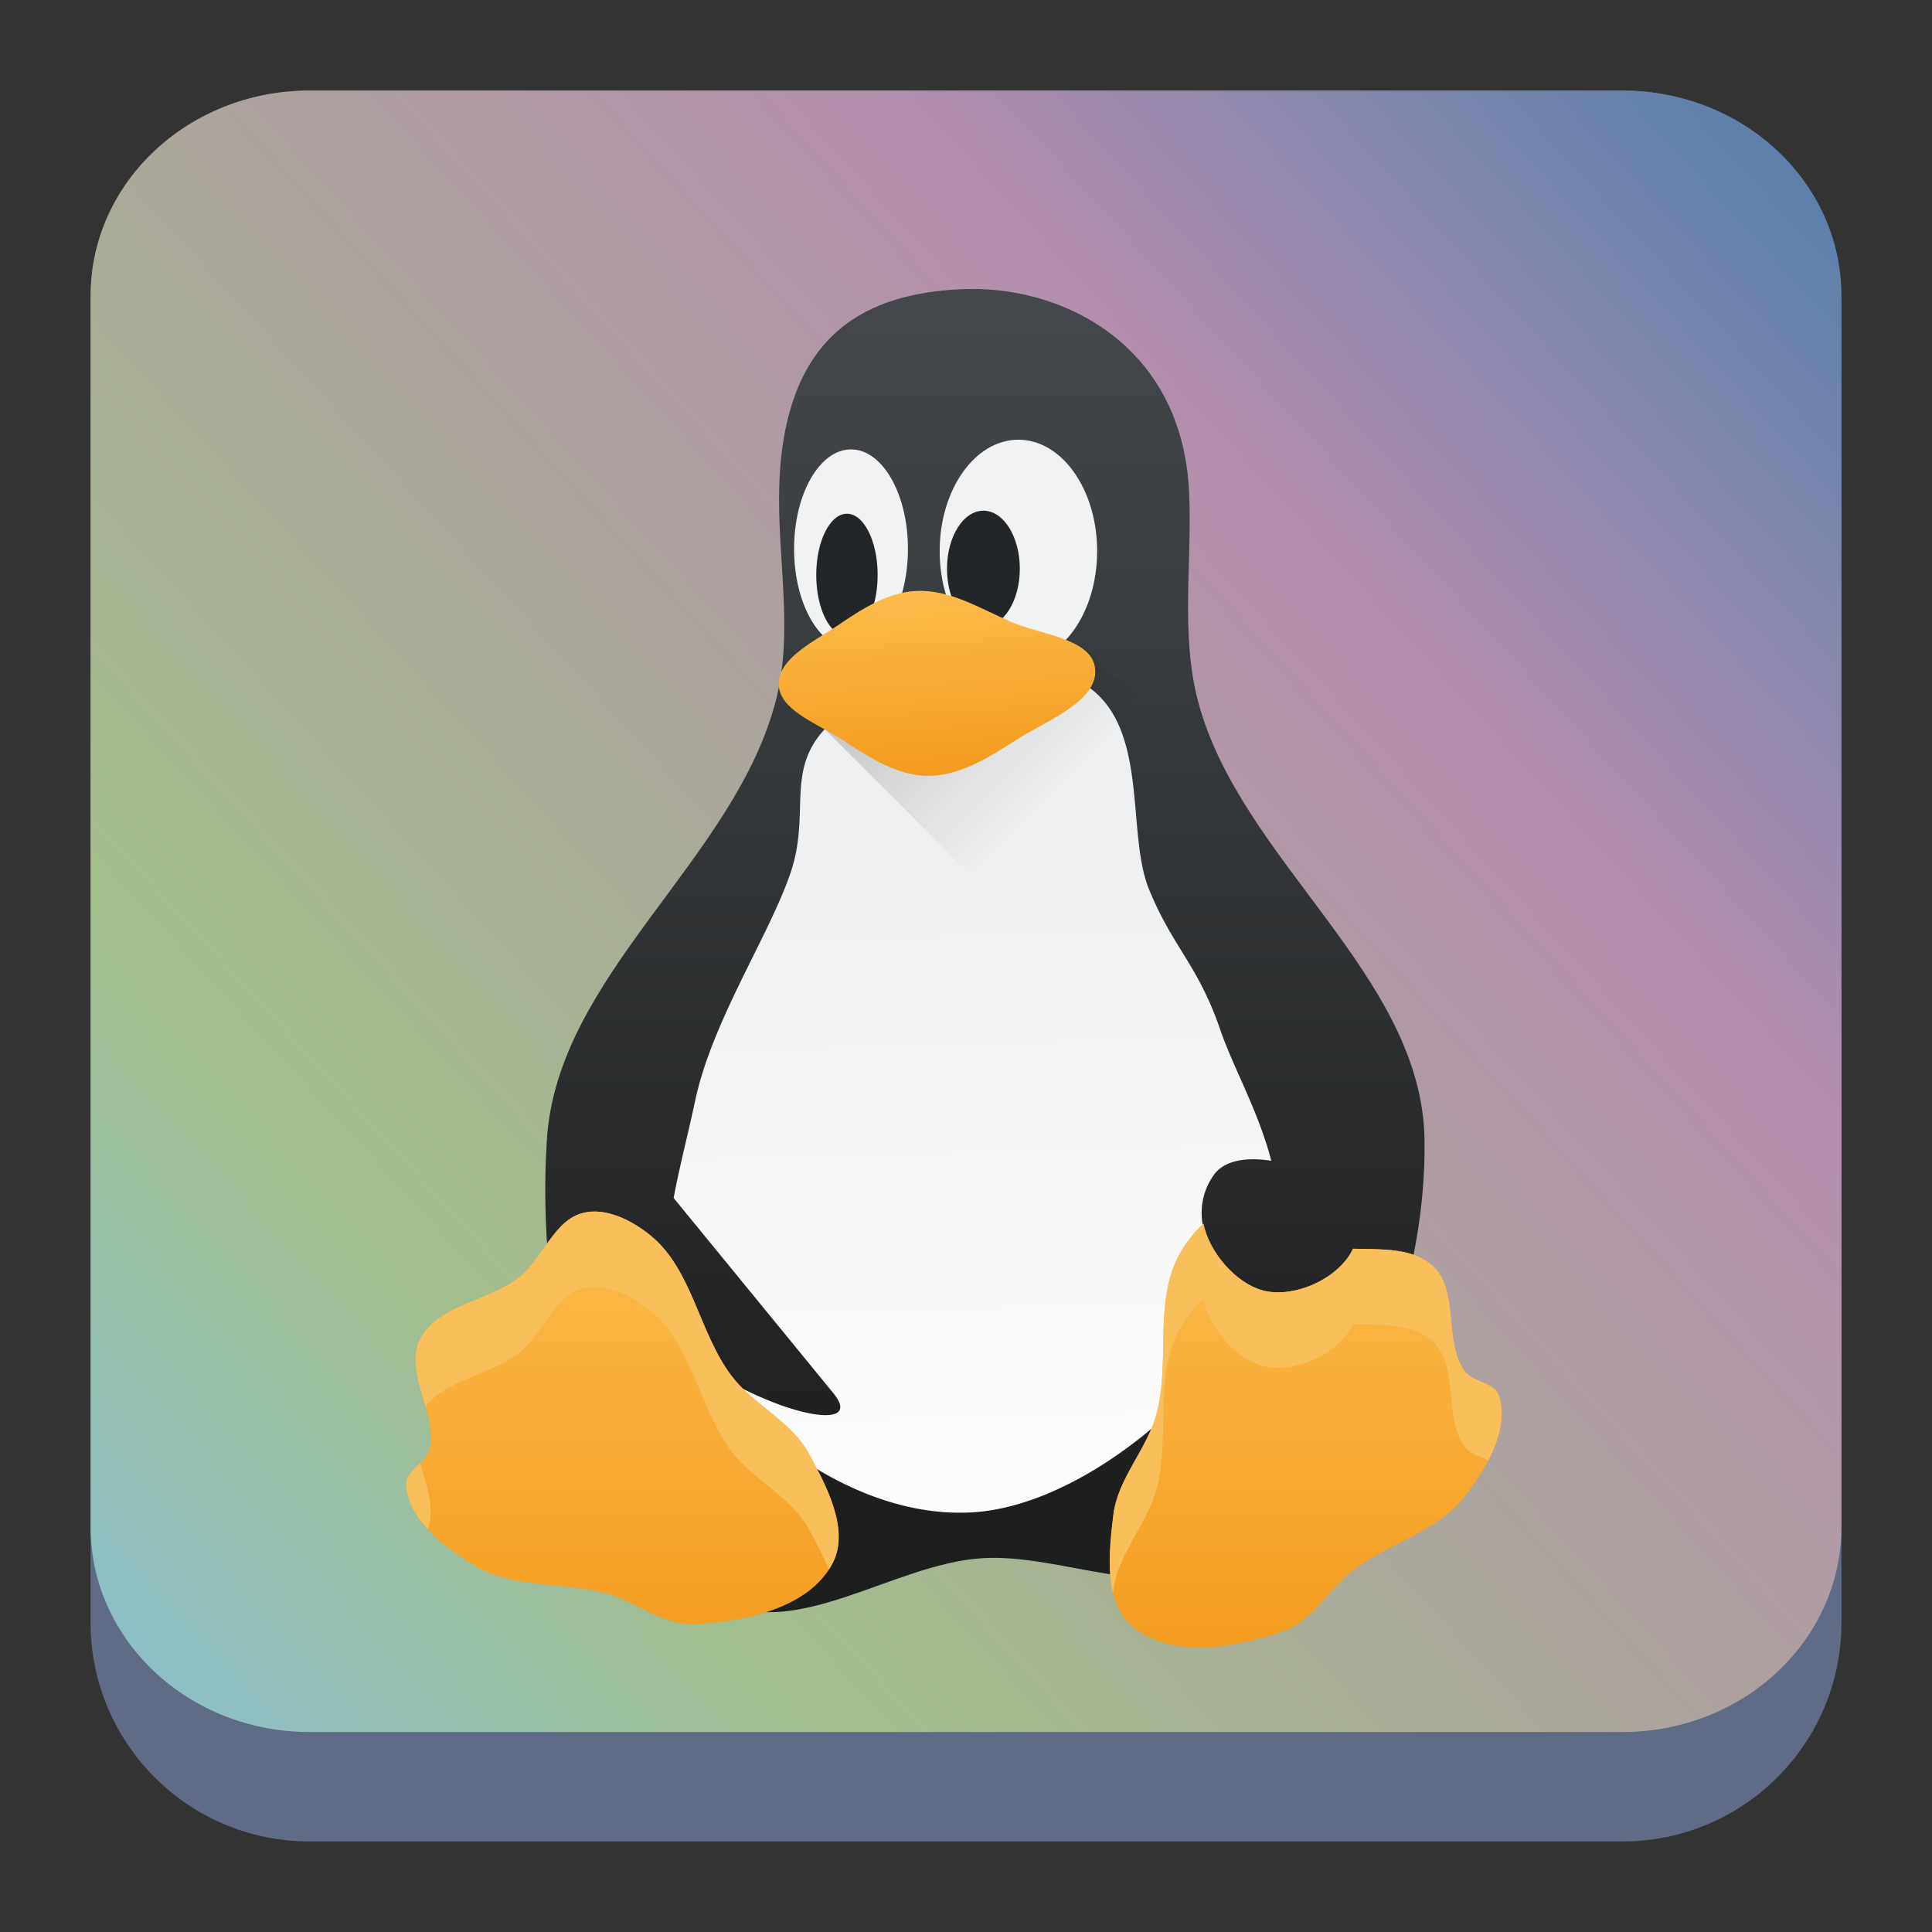 <?xml version="1.0" encoding="UTF-8" standalone="no"?>
<!-- Created with Inkscape (http://www.inkscape.org/) -->

<svg
   width="64"
   height="64"
   viewBox="0 0 64 64"
   id="svg4320"
   version="1.1"
   inkscape:version="1.2.1 (9c6d41e410, 2022-07-14)"
   sodipodi:docname="preferences-system-linux.svg"
   xmlns:inkscape="http://www.inkscape.org/namespaces/inkscape"
   xmlns:sodipodi="http://sodipodi.sourceforge.net/DTD/sodipodi-0.dtd"
   xmlns:xlink="http://www.w3.org/1999/xlink"
   xmlns="http://www.w3.org/2000/svg"
   xmlns:svg="http://www.w3.org/2000/svg"
   xmlns:rdf="http://www.w3.org/1999/02/22-rdf-syntax-ns#"
   xmlns:cc="http://creativecommons.org/ns#"
   xmlns:dc="http://purl.org/dc/elements/1.1/">
  <rect x="0" y="0" width="64" height="64" fill="#333333" stroke="none"/>
  <defs
     id="defs4322">
    <linearGradient
       inkscape:collect="always"
       xlink:href="#linearGradient22063-0"
       id="linearGradient22065-6"
       x1="-22"
       y1="5.111"
       x2="-6.444"
       y2="-9.111"
       gradientUnits="userSpaceOnUse"
       gradientTransform="matrix(3.625,0,0,3.625,82.75,1059.612)" />
    <linearGradient
       inkscape:collect="always"
       id="linearGradient22063-0">
      <stop
         style="stop-color:#88c0d0;stop-opacity:1;"
         offset="0"
         id="stop22059-6" />
      <stop
         style="stop-color:#a3be8c;stop-opacity:1;"
         offset="0.247"
         id="stop3334" />
      <stop
         style="stop-color:#b48ead;stop-opacity:1;"
         offset="0.741"
         id="stop3336" />
      <stop
         style="stop-color:#5e81ac;stop-opacity:1;"
         offset="1"
         id="stop22061-2" />
    </linearGradient>
    <linearGradient
       id="linearGradient1226"
       x1="4.408"
       x2="4.411"
       y1="13.767"
       y2="14.975"
       gradientTransform="matrix(4.687,0,0,5.342,29.81,994.862)"
       gradientUnits="userSpaceOnUse"
       xlink:href="#linearGradient22063-0" />
    <linearGradient
       id="linearGradient1224">
      <stop
         stop-color="#dbc7c5"
         offset="0"
         id="stop318" />
      <stop
         stop-color="#b48ead"
         offset="1"
         id="stop320" />
    </linearGradient>
    <linearGradient
       id="linearGradient1964"
       x1="4.408"
       x2="4.411"
       y1="13.767"
       y2="14.975"
       gradientTransform="matrix(4.687,0,0,5.342,-7.396,994.862)"
       gradientUnits="userSpaceOnUse"
       xlink:href="#linearGradient22063-0" />
    <linearGradient
       id="linearGradient1944"
       x1="4.408"
       x2="4.411"
       y1="13.767"
       y2="14.975"
       gradientTransform="matrix(4.687,0,0,5.342,0.046,994.862)"
       gradientUnits="userSpaceOnUse"
       xlink:href="#linearGradient22063-0" />
    <linearGradient
       id="linearGradient1924"
       x1="4.408"
       x2="4.411"
       y1="13.767"
       y2="14.975"
       gradientTransform="matrix(4.687,0,0,5.342,7.487,994.862)"
       gradientUnits="userSpaceOnUse"
       xlink:href="#linearGradient22063-0" />
    <linearGradient
       id="linearGradient1904"
       x1="4.408"
       x2="4.411"
       y1="13.767"
       y2="14.975"
       gradientTransform="matrix(4.687,0,0,5.342,14.928,994.862)"
       gradientUnits="userSpaceOnUse"
       xlink:href="#linearGradient22063-0" />
    <linearGradient
       id="linearGradient2004"
       x1="4.408"
       x2="4.411"
       y1="13.767"
       y2="14.975"
       gradientTransform="matrix(4.687,0,0,5.342,22.369,994.862)"
       gradientUnits="userSpaceOnUse"
       xlink:href="#linearGradient22063-0" />
    <linearGradient
       id="linearGradient1128"
       x1="7.149"
       x2="7.1"
       y1="2.108"
       y2="11.268"
       gradientTransform="matrix(3.78,0,0,3.78,0.759,1022.55)"
       gradientUnits="userSpaceOnUse">
      <stop
         stop-color="#4c566a"
         offset="0"
         id="stop337" />
      <stop
         stop-color="#2e3440"
         offset="1"
         id="stop339" />
    </linearGradient>
    <filter
       id="filter30427"
       x="-0.134"
       y="-0.339"
       width="1.268"
       height="1.678"
       color-interpolation-filters="sRGB">
      <feGaussianBlur
         stdDeviation="0.483"
         id="feGaussianBlur37" />
    </filter>
    <linearGradient
       id="linearGradient29728"
       x1="8.989"
       x2="8.989"
       y1="6.207"
       y2="12.653"
       gradientUnits="userSpaceOnUse"
       gradientTransform="matrix(3.78,0,0,3.78,0.188,1017.469)">
      <stop
         stop-color="#2e3440"
         offset="0"
         id="stop32" />
      <stop
         stop-color="#4c566a"
         offset="1"
         id="stop34" />
    </linearGradient>
    <linearGradient
       id="linearGradient4434"
       x1="439.57"
       x2="429.57"
       y1="502.8"
       y2="512.8"
       gradientTransform="matrix(0.236,0,0,0.236,-89.696,-112.94)"
       gradientUnits="userSpaceOnUse">
      <stop
         stop-color="#2e3440"
         offset="0"
         id="stop1066" />
      <stop
         stop-opacity="0"
         offset="1"
         id="stop1068" />
    </linearGradient>
    <linearGradient
       id="b-6"
       x1="25.793"
       x2="41.606"
       y1="26.896"
       y2="43.624"
       gradientTransform="matrix(1.258,0,0,1.258,1.473,1015.161)"
       gradientUnits="userSpaceOnUse">
      <stop
         stop-color="#292c2f"
         offset="0"
         id="stop192" />
      <stop
         stop-color="#292c2f"
         stop-opacity="0"
         offset="1"
         id="stop194" />
    </linearGradient>
    <linearGradient
       id="c-7"
       x2="0"
       y1="532.79"
       y2="514.8"
       gradientTransform="matrix(2.236,0,0,2.236,-876.626,-118.716)"
       gradientUnits="userSpaceOnUse">
      <stop
         stop-color="#7cbaf8"
         offset="0"
         id="stop187-5" />
      <stop
         stop-color="#f4fcff"
         offset="1"
         id="stop189-3" />
    </linearGradient>
    <linearGradient
       id="c"
       gradientUnits="userSpaceOnUse"
       x1="10.356"
       x2="10.356"
       y1="18.065"
       y2="1.999"
       gradientTransform="matrix(2.501,0,0,2.501,3.628,1024.931)">
      <stop
         offset="0"
         stop-color="#1d1e1e"
         id="stop174" />
      <stop
         offset="1"
         stop-color="#44484c"
         id="stop176" />
    </linearGradient>
    <linearGradient
       id="b"
       gradientUnits="userSpaceOnUse"
       x1="11.887"
       x2="11.662"
       y1="18.022"
       y2="9.476">
      <stop
         offset="0"
         stop-color="#fcfcfc"
         id="stop169" />
      <stop
         offset="1"
         stop-color="#eff0f1"
         id="stop171" />
    </linearGradient>
    <linearGradient
       id="e"
       gradientUnits="userSpaceOnUse"
       x1="7.143"
       x2="7.143"
       xlink:href="#a"
       y1="19.993"
       y2="14.209" />
    <linearGradient
       id="a">
      <stop
         offset="0"
         stop-color="#f39c1f"
         id="stop164" />
      <stop
         offset="1"
         stop-color="#fdbc4b"
         id="stop166" />
    </linearGradient>
    <linearGradient
       id="f"
       gradientUnits="userSpaceOnUse"
       x1="9.178"
       x2="11.427"
       y1="7.535"
       y2="9.784">
      <stop
         offset="0"
         id="stop181" />
      <stop
         offset="1"
         stop-opacity="0"
         id="stop183" />
    </linearGradient>
    <linearGradient
       id="d"
       gradientTransform="matrix(1.692,0,0,1.518,3.746,1027.562)"
       gradientUnits="userSpaceOnUse"
       x1="16"
       x2="15.731"
       xlink:href="#a"
       y1="12"
       y2="8.152" />
  </defs>
  <sodipodi:namedview
     id="base"
     pagecolor="#ffffff"
     bordercolor="#666666"
     borderopacity="1.0"
     inkscape:pageopacity="0.0"
     inkscape:pageshadow="2"
     inkscape:zoom="4.64"
     inkscape:cx="-31.788793"
     inkscape:cy="0.10775862"
     inkscape:document-units="px"
     inkscape:current-layer="layer1"
     showgrid="false"
     units="px"
     inkscape:window-width="1920"
     inkscape:window-height="1002"
     inkscape:window-x="0"
     inkscape:window-y="0"
     inkscape:window-maximized="1"
     inkscape:showpageshadow="2"
     inkscape:pagecheckerboard="0"
     inkscape:deskcolor="#d1d1d1" />
  <g
     inkscape:label="Layer 1"
     inkscape:groupmode="layer"
     id="layer1"
     transform="translate(0,-1020.362)">
    <path
       d="m 3,1030.612 c 0,-4.004 3.246,-7.25 7.25,-7.25 h 43.5 c 4.004,0 7.25,3.246 7.25,7.25 v 43.5 c 0,4.004 -3.246,7.25 -7.25,7.25 H 10.25 c -4.004,0 -7.25,-3.246 -7.25,-7.25 z"
       id="path736-7"
       style="fill:#606c86;fill-opacity:1;stroke-width:3.625" />
    <path
       d="m 3,1030.159 c 0,-3.754 3.246,-6.797 7.25,-6.797 h 43.5 c 4.004,0 7.25,3.043 7.25,6.797 v 40.781 c 0,3.754 -3.246,6.797 -7.25,6.797 H 10.25 c -4.004,0 -7.25,-3.043 -7.25,-6.797 z"
       id="path738-9"
       style="fill:url(#linearGradient22065-6);fill-opacity:1;stroke-width:3.625"
       sodipodi:nodetypes="sssssssss" />
    <path
       d="m 25.714,1043.517 c 0.579,-2.292 0.021,-4.728 0.101,-7.091 0.177,-5.159 3.041,-6.329 5.977,-6.482 3.369,-0.177 7.356,1.819 7.597,6.686 0.114,2.329 -0.297,4.735 0.304,6.988 1.4,5.255 7.409,9.05 7.496,14.485 0.08,5.165 -2.298,11.253 -6.686,13.979 -2.266,1.408 -5.341,-0.281 -8.004,-0.1 -2.962,0.203 -6.257,2.833 -8.812,1.318 -4.638,-2.753 -5.918,-9.812 -5.57,-15.196 0.354,-5.471 6.255,-9.27 7.597,-14.586 z"
       fill="url(#c)"
       stroke-width="1.607"
       id="path186"
       style="fill:url(#c)" />
    <ellipse
       cx="33.736"
       cy="1038.617"
       fill="#fcfcfc"
       fill-opacity="0.941"
       rx="2.608"
       ry="3.689"
       stroke-width="1.841"
       id="ellipse188" />
    <ellipse
       cx="28.191"
       cy="1038.545"
       fill="#fcfcfc"
       fill-opacity="0.941"
       rx="1.886"
       ry="3.296"
       stroke-width="1.951"
       id="ellipse190" />
    <ellipse
       cx="32.577"
       cy="1039.202"
       fill="#232629"
       rx="1.206"
       ry="1.923"
       stroke-width="1.952"
       id="ellipse192" />
    <ellipse
       cx="28.056"
       cy="1039.408"
       fill="#232629"
       rx="1.017"
       ry="2.028"
       stroke-width="2.445"
       id="ellipse194" />
    <g
       stroke-width="0.643"
       id="g202"
       transform="matrix(2.501,0,0,2.501,3.628,1024.931)">
      <path
         d="m 12.004,6.985 a 3.257,3.257 0 0 0 -0.35,0.003 C 10.863,7.034 10.016,7.344 9.588,7.72 8.903,8.322 9.309,8.908 9.014,9.753 8.719,10.599 7.977,11.706 7.755,12.761 c -0.09,0.426 -0.204,0.852 -0.283,1.28 l 2.116,2.586 c 0.416,0.508 -0.669,0.319 -1.678,-0.334 0.716,1.007 2.136,2.005 3.538,1.91 1.493,-0.1 3.257,-1.662 3.821,-2.939 -0.548,-0.093 -1.08,-0.916 -0.641,-1.53 0.152,-0.213 0.479,-0.231 0.76,-0.186 C 15.219,12.894 14.882,12.308 14.713,11.815 14.42,10.957 14.08,10.717 13.769,9.954 13.457,9.192 13.786,7.782 12.909,7.234 12.662,7.079 12.347,7.002 12.004,6.985 Z"
         fill="url(#b)"
         id="path196"
         style="fill:url(#b)" />
      <path
         d="m 6.395,14.221 c -0.039,0.002 -0.077,0.007 -0.115,0.016 -0.391,0.091 -0.537,0.601 -0.85,0.852 -0.405,0.324 -1.087,0.364 -1.318,0.828 -0.217,0.437 0.243,0.986 0.123,1.459 -0.045,0.18 -0.317,0.282 -0.305,0.467 0.03,0.468 0.509,0.833 0.912,1.072 0.51,0.303 1.17,0.206 1.742,0.365 0.393,0.109 0.745,0.42 1.152,0.404 0.671,-0.026 1.54,-0.212 1.844,-0.811 C 9.805,18.429 9.496,17.853 9.256,17.416 9.026,16.998 8.535,16.783 8.244,16.404 7.808,15.835 7.723,14.996 7.17,14.541 6.958,14.367 6.668,14.21 6.395,14.221 Z m 8.094,0.162 c -0.129,0.116 -0.239,0.262 -0.318,0.406 -0.346,0.628 -0.113,1.439 -0.307,2.129 -0.13,0.459 -0.508,0.841 -0.566,1.314 -0.061,0.495 -0.133,1.145 0.24,1.475 0.504,0.443 1.379,0.295 2.012,0.07 0.385,-0.136 0.597,-0.558 0.922,-0.805 0.472,-0.36 1.121,-0.513 1.482,-0.982 0.286,-0.373 0.595,-0.888 0.449,-1.334 -0.058,-0.176 -0.345,-0.172 -0.453,-0.322 -0.286,-0.395 -0.065,-1.071 -0.428,-1.396 -0.27,-0.241 -0.668,-0.214 -1.051,-0.225 -0.185,0.396 -0.787,0.666 -1.201,0.551 -0.351,-0.098 -0.7,-0.496 -0.781,-0.881 z"
         fill="url(#e)"
         id="path198"
         style="fill:url(#e)" />
      <path
         d="M 12.926,6.756 15.068,8.898 12.07,10.427 9.178,7.536"
         fill="url(#f)"
         opacity="0.2"
         id="path200"
         style="fill:url(#f)" />
    </g>
    <path
       d="m 30.355,1039.938 c 1.115,-0.053 2.14,0.595 3.146,1.028 0.973,0.42 2.634,0.546 2.771,1.508 0.157,1.091 -1.556,1.735 -2.558,2.368 -0.895,0.566 -1.893,1.23 -2.986,1.221 -1.105,-0.01 -2.082,-0.721 -2.986,-1.292 -0.744,-0.471 -1.916,-0.905 -1.945,-1.723 -0.032,-0.875 1.167,-1.432 1.945,-1.962 0.771,-0.525 1.644,-1.102 2.612,-1.148 z"
       fill="url(#d)"
       stroke-width="1.602"
       id="path204"
       style="fill:url(#d)" />
    <path
       d="m 19.62,1060.497 c -0.098,0 -0.193,0.025 -0.288,0.04 -0.977,0.228 -1.342,1.503 -2.125,2.13 -1.014,0.81 -2.719,0.911 -3.297,2.071 -0.332,0.669 -0.03,1.442 0.186,2.213 0.698,-0.894 2.189,-1.046 3.112,-1.783 0.783,-0.627 1.148,-1.903 2.125,-2.13 0.096,-0.025 0.19,-0.035 0.288,-0.04 0.685,-0.028 1.409,0.365 1.939,0.801 1.384,1.138 1.597,3.236 2.687,4.66 0.726,0.947 1.955,1.484 2.53,2.53 0.229,0.418 0.483,0.886 0.679,1.368 0.047,-0.072 0.092,-0.148 0.132,-0.225 0.563,-1.111 -0.211,-2.551 -0.811,-3.644 -0.575,-1.046 -1.804,-1.584 -2.53,-2.53 -1.09,-1.424 -1.303,-3.522 -2.687,-4.66 -0.53,-0.436 -1.254,-0.829 -1.939,-0.801 z m 20.242,0.405 c -0.323,0.289 -0.597,0.654 -0.796,1.016 -0.865,1.57 -0.282,3.6 -0.767,5.324 -0.325,1.149 -1.27,2.104 -1.417,3.288 -0.101,0.815 -0.211,1.796 -0.01,2.608 0.004,-0.035 0.005,-0.072 0.01,-0.107 0.146,-1.183 1.092,-2.138 1.417,-3.288 0.485,-1.724 -0.098,-3.754 0.767,-5.324 0.199,-0.362 0.473,-0.727 0.796,-1.016 0.203,0.963 1.076,1.959 1.954,2.203 1.037,0.288 2.541,-0.386 3.004,-1.377 0.958,0.025 1.953,-0.04 2.628,0.562 0.908,0.813 0.355,2.504 1.07,3.493 0.17,0.235 0.512,0.317 0.782,0.454 0.365,-0.7 0.578,-1.457 0.352,-2.149 -0.145,-0.44 -0.862,-0.43 -1.133,-0.806 -0.715,-0.988 -0.162,-2.679 -1.07,-3.493 -0.675,-0.603 -1.67,-0.536 -2.628,-0.562 -0.463,0.992 -1.967,1.665 -3.004,1.377 -0.878,-0.245 -1.751,-1.24 -1.954,-2.203 z m -25.943,7.923 c -0.225,0.228 -0.483,0.436 -0.464,0.728 0.034,0.546 0.318,1.033 0.708,1.46 0.021,-0.04 0.043,-0.082 0.054,-0.128 0.166,-0.656 -0.108,-1.369 -0.298,-2.061 z"
       fill="#f9bf5b"
       stroke-width="1.607"
       id="path206" />
  </g>
</svg>
